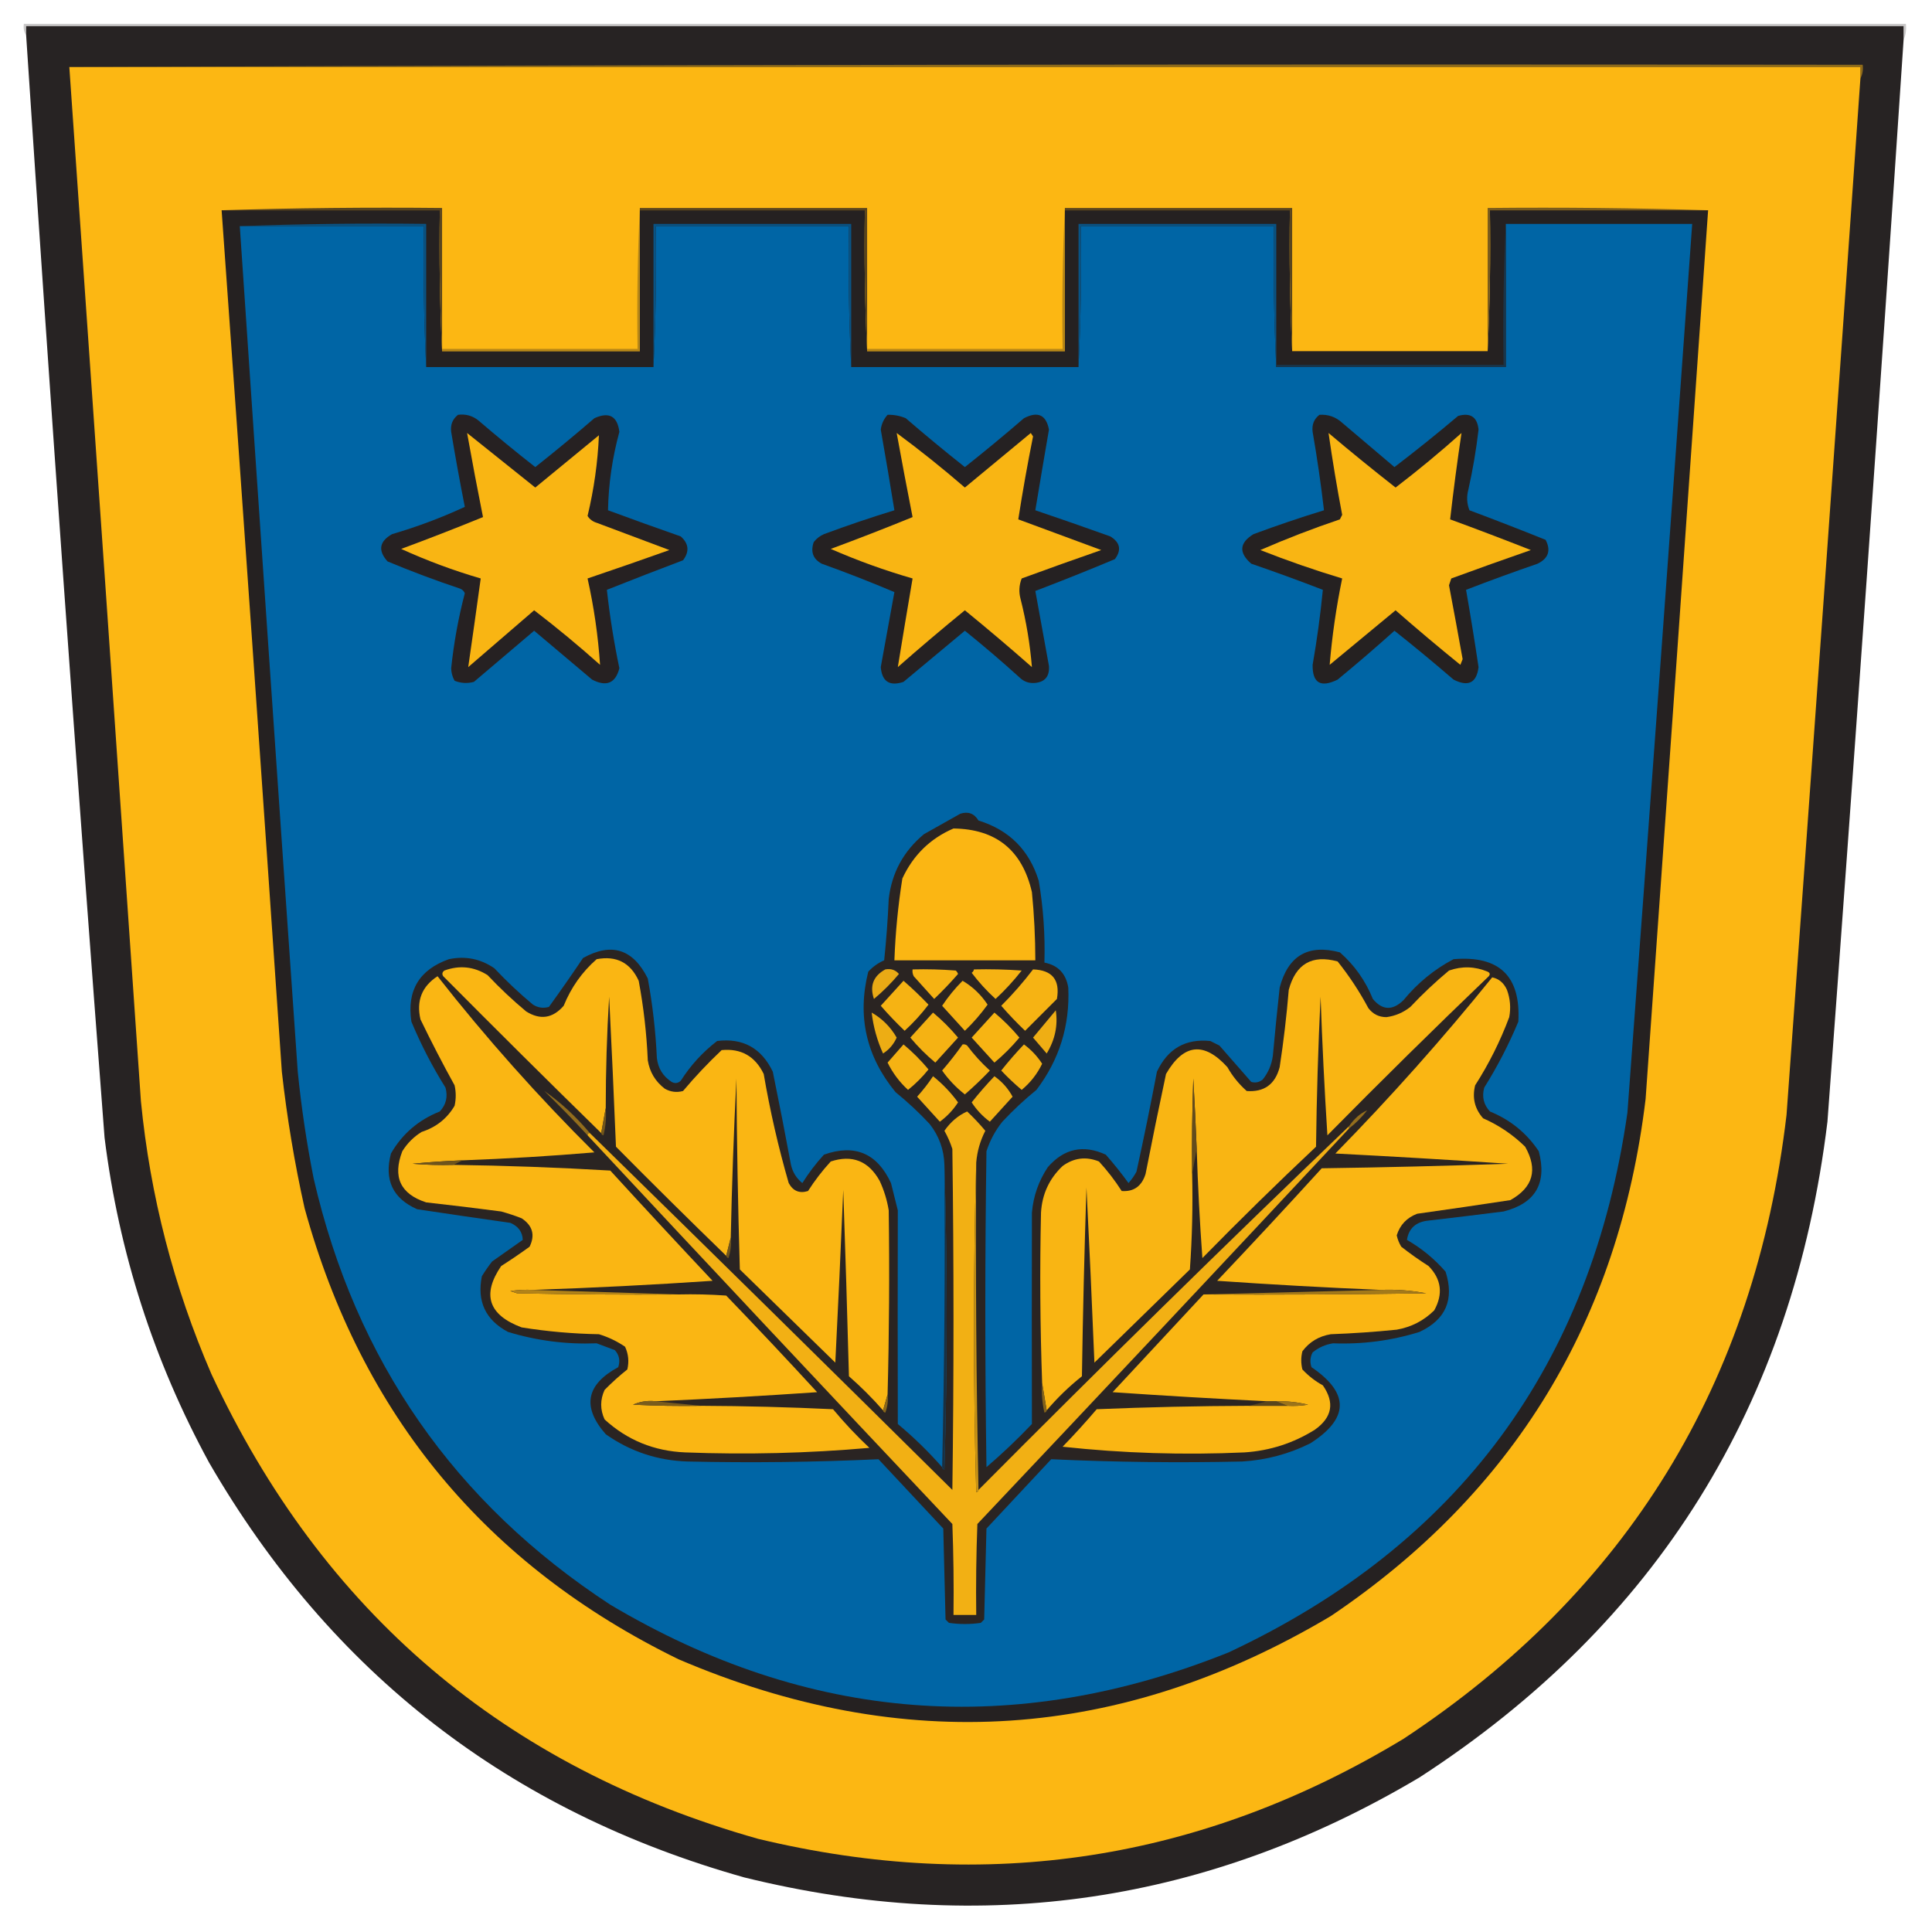 <?xml version="1.0" encoding="UTF-8"?>
<!DOCTYPE svg PUBLIC "-//W3C//DTD SVG 1.1//EN" "http://www.w3.org/Graphics/SVG/1.1/DTD/svg11.dtd">
<svg xmlns="http://www.w3.org/2000/svg" version="1.1" width="850px" height="850px" style="shape-rendering:geometricPrecision; text-rendering:geometricPrecision; image-rendering:optimizeQuality; fill-rule:evenodd; clip-rule:evenodd" xmlns:xlink="http://www.w3.org/1999/xlink">
<g><path style="opacity:1" fill="#c8c7c7" d="M 837.5,17.5 C 837.5,15.5 837.5,13.5 837.5,11.5C 562.167,11.5 286.833,11.5 11.5,11.5C 11.5,12.833 11.5,14.167 11.5,15.5C 10.549,14.081 10.216,12.415 10.5,10.5C 286.5,10.5 562.5,10.5 838.5,10.5C 838.802,13.059 838.468,15.393 837.5,17.5 Z"/></g>
<g><path style="opacity:1" fill="#272323" d="M 837.5,17.5 C 826.95,176.207 815.783,334.873 804,493.5C 788.857,618.043 729.024,714.21 624.5,782C 531.6,837.224 432.6,851.891 327.5,826C 224.147,796.951 145.647,736.118 92,643.5C 67.642,598.76 52.309,551.093 46,500.5C 33.647,338.893 22.147,177.227 11.5,15.5C 11.5,14.167 11.5,12.833 11.5,11.5C 286.833,11.5 562.167,11.5 837.5,11.5C 837.5,13.5 837.5,15.5 837.5,17.5 Z"/></g>
<g><path style="opacity:1" fill="#8f6b1a" d="M 30.5,29.5 C 293.333,28.5 556.333,28.167 819.5,28.5C 819.795,30.735 819.461,32.735 818.5,34.5C 818.5,32.833 818.5,31.167 818.5,29.5C 555.833,29.5 293.167,29.5 30.5,29.5 Z"/></g>
<g><path style="opacity:1" fill="#fcb713" d="M 30.5,29.5 C 293.167,29.5 555.833,29.5 818.5,29.5C 818.5,31.167 818.5,32.833 818.5,34.5C 807.904,186.512 797.071,338.512 786,490.5C 772.101,608.557 715.934,700.057 617.5,765C 528.961,818.57 434.294,833.237 333.5,809C 221.997,777.484 141.831,709.317 93,604.5C 76.415,566.162 66.082,526.162 62,484.5C 51.594,332.823 41.094,181.156 30.5,29.5 Z"/></g>
<g><path style="opacity:1" fill="#252121" d="M 97.5,92.5 C 129.5,92.5 161.5,92.5 193.5,92.5C 193.169,113.34 193.503,134.007 194.5,154.5C 223.5,154.5 252.5,154.5 281.5,154.5C 281.5,133.833 281.5,113.167 281.5,92.5C 314.5,92.5 347.5,92.5 380.5,92.5C 380.169,113.34 380.503,134.007 381.5,154.5C 410.5,154.5 439.5,154.5 468.5,154.5C 468.5,133.833 468.5,113.167 468.5,92.5C 501.5,92.5 534.5,92.5 567.5,92.5C 567.169,113.34 567.503,134.007 568.5,154.5C 597.167,154.5 625.833,154.5 654.5,154.5C 655.497,134.007 655.831,113.34 655.5,92.5C 687.5,92.5 719.5,92.5 751.5,92.5C 742.428,222.836 733.262,353.169 724,483.5C 712.28,580.853 666.113,656.686 585.5,711C 493.06,766.003 397.393,772.336 298.5,730C 213.841,688.663 159.007,622.497 134,531.5C 129.585,511.679 126.252,491.679 124,471.5C 115.388,345.152 106.555,218.819 97.5,92.5 Z"/></g>
<g><path style="opacity:1" fill="#5a451d" d="M 97.5,92.5 C 129.662,91.502 161.996,91.168 194.5,91.5C 194.5,112.167 194.5,132.833 194.5,153.5C 194.5,153.833 194.5,154.167 194.5,154.5C 193.503,134.007 193.169,113.34 193.5,92.5C 161.5,92.5 129.5,92.5 97.5,92.5 Z"/></g>
<g><path style="opacity:1" fill="#5a451d" d="M 281.5,92.5 C 281.5,92.167 281.5,91.833 281.5,91.5C 314.833,91.5 348.167,91.5 381.5,91.5C 381.5,112.167 381.5,132.833 381.5,153.5C 381.5,153.833 381.5,154.167 381.5,154.5C 380.503,134.007 380.169,113.34 380.5,92.5C 347.5,92.5 314.5,92.5 281.5,92.5 Z"/></g>
<g><path style="opacity:1" fill="#5a451d" d="M 468.5,92.5 C 468.5,92.167 468.5,91.833 468.5,91.5C 501.833,91.5 535.167,91.5 568.5,91.5C 568.5,112.5 568.5,133.5 568.5,154.5C 567.503,134.007 567.169,113.34 567.5,92.5C 534.5,92.5 501.5,92.5 468.5,92.5 Z"/></g>
<g><path style="opacity:1" fill="#7b5c1c" d="M 751.5,92.5 C 719.5,92.5 687.5,92.5 655.5,92.5C 655.831,113.34 655.497,134.007 654.5,154.5C 654.5,133.5 654.5,112.5 654.5,91.5C 687.004,91.168 719.338,91.502 751.5,92.5 Z"/></g>
<g><path style="opacity:1" fill="#0065a5" d="M 662.5,98.5 C 689.833,98.5 717.167,98.5 744.5,98.5C 735.19,228.844 725.69,359.178 716,489.5C 700.13,600.495 641.63,679.661 540.5,727C 446.314,764.767 355.647,757.767 268.5,706C 199.983,661.203 156.483,598.703 138,518.5C 134.921,502.946 132.588,487.279 131,471.5C 122.357,347.503 113.857,223.503 105.5,99.5C 132.5,99.5 159.5,99.5 186.5,99.5C 186.169,120.34 186.503,141.007 187.5,161.5C 220.833,161.5 254.167,161.5 287.5,161.5C 288.497,141.007 288.831,120.34 288.5,99.5C 316.833,99.5 345.167,99.5 373.5,99.5C 373.169,120.34 373.503,141.007 374.5,161.5C 407.833,161.5 441.167,161.5 474.5,161.5C 475.497,141.007 475.831,120.34 475.5,99.5C 503.833,99.5 532.167,99.5 560.5,99.5C 560.169,120.34 560.503,141.007 561.5,161.5C 595.167,161.5 628.833,161.5 662.5,161.5C 662.5,140.5 662.5,119.5 662.5,98.5 Z"/></g>
<g><path style="opacity:1" fill="#095384" d="M 105.5,99.5 C 132.662,98.502 159.995,98.169 187.5,98.5C 187.5,119.5 187.5,140.5 187.5,161.5C 186.503,141.007 186.169,120.34 186.5,99.5C 159.5,99.5 132.5,99.5 105.5,99.5 Z"/></g>
<g><path style="opacity:1" fill="#095384" d="M 374.5,161.5 C 373.503,141.007 373.169,120.34 373.5,99.5C 345.167,99.5 316.833,99.5 288.5,99.5C 288.831,120.34 288.497,141.007 287.5,161.5C 287.5,140.5 287.5,119.5 287.5,98.5C 316.5,98.5 345.5,98.5 374.5,98.5C 374.5,119.5 374.5,140.5 374.5,161.5 Z"/></g>
<g><path style="opacity:1" fill="#095384" d="M 561.5,160.5 C 561.5,160.833 561.5,161.167 561.5,161.5C 560.503,141.007 560.169,120.34 560.5,99.5C 532.167,99.5 503.833,99.5 475.5,99.5C 475.831,120.34 475.497,141.007 474.5,161.5C 474.5,140.5 474.5,119.5 474.5,98.5C 503.5,98.5 532.5,98.5 561.5,98.5C 561.5,119.167 561.5,139.833 561.5,160.5 Z"/></g>
<g><path style="opacity:1" fill="#b68617" d="M 281.5,91.5 C 281.5,91.833 281.5,92.167 281.5,92.5C 281.5,113.167 281.5,133.833 281.5,154.5C 252.5,154.5 223.5,154.5 194.5,154.5C 194.5,154.167 194.5,153.833 194.5,153.5C 223.167,153.5 251.833,153.5 280.5,153.5C 280.169,132.66 280.503,111.993 281.5,91.5 Z"/></g>
<g><path style="opacity:1" fill="#b68617" d="M 468.5,91.5 C 468.5,91.833 468.5,92.167 468.5,92.5C 468.5,113.167 468.5,133.833 468.5,154.5C 439.5,154.5 410.5,154.5 381.5,154.5C 381.5,154.167 381.5,153.833 381.5,153.5C 410.167,153.5 438.833,153.5 467.5,153.5C 467.169,132.66 467.503,111.993 468.5,91.5 Z"/></g>
<g><path style="opacity:1" fill="#19354a" d="M 662.5,98.5 C 662.5,119.5 662.5,140.5 662.5,161.5C 628.833,161.5 595.167,161.5 561.5,161.5C 561.5,161.167 561.5,160.833 561.5,160.5C 594.833,160.5 628.167,160.5 661.5,160.5C 661.169,139.66 661.503,118.993 662.5,98.5 Z"/></g>
<g><path style="opacity:1" fill="#262122" d="M 201.5,182.5 C 204.893,182.062 207.893,182.895 210.5,185C 218.688,192.022 227.021,198.856 235.5,205.5C 244.312,198.522 252.979,191.355 261.5,184C 267.953,181.058 271.62,183.058 272.5,190C 269.391,201.389 267.724,212.889 267.5,224.5C 278.129,228.432 288.795,232.265 299.5,236C 303.057,239.182 303.391,242.682 300.5,246.5C 289.277,250.74 278.111,255.073 267,259.5C 268.269,271.046 270.102,282.546 272.5,294C 270.801,300.609 266.801,302.275 260.5,299C 252,291.833 243.5,284.667 235,277.5C 226.167,285 217.333,292.5 208.5,300C 205.571,300.777 202.737,300.61 200,299.5C 199.042,297.801 198.542,295.967 198.5,294C 199.666,282.831 201.666,271.831 204.5,261C 204.095,260.055 203.428,259.388 202.5,259C 191.678,255.393 181.012,251.393 170.5,247C 166.198,242.203 166.864,238.203 172.5,235C 183.499,231.78 194.166,227.78 204.5,223C 202.34,212.073 200.34,201.073 198.5,190C 198.11,186.876 199.11,184.376 201.5,182.5 Z"/></g>
<g><path style="opacity:1" fill="#252122" d="M 390.5,182.5 C 393.271,182.421 395.937,182.921 398.5,184C 407.021,191.355 415.688,198.522 424.5,205.5C 433.312,198.522 441.979,191.355 450.5,184C 456.586,180.82 460.253,182.486 461.5,189C 459.458,200.837 457.458,212.671 455.5,224.5C 466.502,228.224 477.502,232.057 488.5,236C 492.835,238.664 493.501,241.997 490.5,246C 478.879,250.872 467.213,255.538 455.5,260C 457.487,270.961 459.487,281.961 461.5,293C 461.813,297.685 459.646,300.185 455,300.5C 452.456,300.616 450.289,299.783 448.5,298C 440.686,290.93 432.686,284.096 424.5,277.5C 415.5,285 406.5,292.5 397.5,300C 391.372,302.029 388.038,299.863 387.5,293.5C 389.502,282.481 391.502,271.481 393.5,260.5C 382.985,256.049 372.319,251.882 361.5,248C 357.708,245.947 356.542,242.781 358,238.5C 359.214,236.951 360.714,235.785 362.5,235C 372.774,231.187 383.108,227.687 393.5,224.5C 391.588,212.678 389.588,200.844 387.5,189C 387.84,186.489 388.84,184.322 390.5,182.5 Z"/></g>
<g><path style="opacity:1" fill="#252121" d="M 580.5,182.5 C 584.331,182.249 587.664,183.416 590.5,186C 598.167,192.5 605.833,199 613.5,205.5C 623.016,198.24 632.349,190.74 641.5,183C 646.938,181.447 649.938,183.447 650.5,189C 649.464,197.924 647.964,206.757 646,215.5C 645.179,218.554 645.345,221.554 646.5,224.5C 657.737,228.704 668.904,233.037 680,237.5C 682.423,242.161 681.256,245.661 676.5,248C 665.907,251.642 655.407,255.475 645,259.5C 646.961,270.713 648.794,282.046 650.5,293.5C 649.647,300.454 645.981,302.288 639.5,299C 630.979,291.645 622.312,284.478 613.5,277.5C 605.314,284.854 596.981,292.02 588.5,299C 581.042,302.675 577.376,300.508 577.5,292.5C 579.426,281.518 580.926,270.518 582,259.5C 571.593,255.475 561.093,251.642 550.5,248C 544.921,243.155 545.254,238.822 551.5,235C 561.757,231.192 572.09,227.692 582.5,224.5C 581.16,212.955 579.494,201.455 577.5,190C 577.106,186.832 578.106,184.332 580.5,182.5 Z"/></g>
<g><path style="opacity:1" fill="#f9b513" d="M 205.5,190.5 C 215.47,198.492 225.47,206.492 235.5,214.5C 244.833,206.833 254.167,199.167 263.5,191.5C 262.993,203.389 261.327,215.222 258.5,227C 259.444,228.477 260.777,229.477 262.5,230C 273.213,234.006 283.88,238.006 294.5,242C 282.502,246.277 270.502,250.443 258.5,254.5C 261.304,267.043 263.138,279.71 264,292.5C 254.625,284.123 244.958,276.123 235,268.5C 225.333,276.833 215.667,285.167 206,293.5C 207.872,280.559 209.706,267.559 211.5,254.5C 199.508,251.002 187.841,246.669 176.5,241.5C 188.579,237.029 200.579,232.363 212.5,227.5C 210.038,215.188 207.704,202.855 205.5,190.5 Z"/></g>
<g><path style="opacity:1" fill="#f9b513" d="M 394.5,190.5 C 404.751,198.073 414.751,206.073 424.5,214.5C 434.167,206.5 443.833,198.5 453.5,190.5C 453.833,191 454.167,191.5 454.5,192C 452.052,204.19 449.886,216.357 448,228.5C 460.183,233.005 472.35,237.505 484.5,242C 472.817,246.061 461.151,250.228 449.5,254.5C 448.345,257.446 448.179,260.446 449,263.5C 451.509,273.403 453.176,283.403 454,293.5C 444.313,284.979 434.48,276.646 424.5,268.5C 414.52,276.646 404.687,284.979 395,293.5C 397.113,280.55 399.28,267.55 401.5,254.5C 389.214,250.96 377.214,246.627 365.5,241.5C 377.603,237.023 389.603,232.356 401.5,227.5C 399.073,215.179 396.74,202.845 394.5,190.5 Z"/></g>
<g><path style="opacity:1" fill="#f9b513" d="M 584.5,190.5 C 594.18,198.68 604.014,206.68 614,214.5C 623.947,206.891 633.614,198.891 643,190.5C 641.119,203.123 639.452,215.789 638,228.5C 649.894,232.864 661.727,237.364 673.5,242C 661.806,246.065 650.14,250.231 638.5,254.5C 638.167,255.5 637.833,256.5 637.5,257.5C 639.552,268.312 641.552,279.145 643.5,290C 643.167,290.833 642.833,291.667 642.5,292.5C 632.854,284.688 623.354,276.688 614,268.5C 604.333,276.5 594.667,284.5 585,292.5C 586.067,279.761 587.9,267.094 590.5,254.5C 578.348,250.838 566.348,246.671 554.5,242C 565.937,237.019 577.604,232.519 589.5,228.5C 589.833,227.833 590.167,227.167 590.5,226.5C 588.219,214.532 586.219,202.532 584.5,190.5 Z"/></g>
<g><path style="opacity:1" fill="#2a2422" d="M 414.5,645.5 C 414.56,646.043 414.893,646.376 415.5,646.5C 416.831,601.669 416.831,557.002 415.5,512.5C 415.318,505.799 413.151,499.799 409,494.5C 404.301,489.466 399.301,484.8 394,480.5C 381.081,464.766 377.081,447.1 382,427.5C 383.981,425.343 386.314,423.676 389,422.5C 389.94,413.521 390.607,404.521 391,395.5C 392.355,383.958 397.522,374.458 406.5,367C 411.865,363.986 417.199,360.986 422.5,358C 425.947,356.891 428.614,357.891 430.5,361C 444,365.167 452.833,374 457,387.5C 459.02,399.411 459.853,411.411 459.5,423.5C 465.484,424.653 468.984,428.319 470,434.5C 470.742,451.205 466.075,466.205 456,479.5C 450.699,483.8 445.699,488.466 441,493.5C 437.889,497.387 435.556,501.72 434,506.5C 433.333,552.833 433.333,599.167 434,645.5C 440.969,639.532 447.636,633.199 454,626.5C 453.932,595.501 453.932,564.501 454,533.5C 454.627,526.245 456.96,519.578 461,513.5C 468.132,505.301 476.632,503.467 486.5,508C 490.054,512.047 493.387,516.213 496.5,520.5C 497.861,518.972 499.028,517.305 500,515.5C 503.205,500.882 506.205,486.215 509,471.5C 513.76,461.377 521.593,456.877 532.5,458C 533.833,458.667 535.167,459.333 536.5,460C 541.167,465.333 545.833,470.667 550.5,476C 552.289,476.52 553.956,476.187 555.5,475C 557.964,471.951 559.464,468.451 560,464.5C 560.917,454.488 561.917,444.488 563,434.5C 566.709,420.442 575.542,415.275 589.5,419C 595.906,424.616 600.739,431.45 604,439.5C 608.192,444.548 612.692,444.714 617.5,440C 623.694,432.459 631.028,426.459 639.5,422C 659.644,420.299 669.144,429.466 668,449.5C 663.781,459.606 658.781,469.273 653,478.5C 651.902,482.505 652.735,486.005 655.5,489C 664.507,492.683 671.673,498.516 677,506.5C 680.706,520.595 675.539,529.428 661.5,533C 650.504,534.393 639.504,535.727 628.5,537C 622.972,537.54 619.805,540.373 619,545.5C 625.483,549.232 631.149,553.899 636,559.5C 639.917,571.762 636.083,580.595 624.5,586C 612.148,589.837 599.481,591.503 586.5,591C 583.126,591.521 580.126,592.854 577.5,595C 576.409,597.064 576.242,599.231 577,601.5C 593.757,612.885 593.59,624.052 576.5,635C 567.047,639.707 557.047,642.373 546.5,643C 518.471,643.629 490.471,643.296 462.5,642C 453,652.167 443.5,662.333 434,672.5C 433.667,685.833 433.333,699.167 433,712.5C 432.5,713 432,713.5 431.5,714C 426.833,714.667 422.167,714.667 417.5,714C 417,713.5 416.5,713 416,712.5C 415.667,699.167 415.333,685.833 415,672.5C 405.5,662.333 396,652.167 386.5,642C 358.529,643.296 330.529,643.629 302.5,643C 289.256,642.585 277.256,638.585 266.5,631C 255.979,619.004 257.812,609.17 272,601.5C 272.944,598.653 272.444,596.153 270.5,594C 267.833,593 265.167,592 262.5,591C 249.19,591.525 236.19,589.858 223.5,586C 213.62,580.738 209.787,572.572 212,561.5C 213.377,559.246 214.877,557.08 216.5,555C 221,551.833 225.5,548.667 230,545.5C 229.851,541.984 228.017,539.484 224.5,538C 210.825,536.073 197.159,534.073 183.5,532C 172.791,527.257 168.958,519.09 172,507.5C 176.95,498.892 184.117,492.725 193.5,489C 196.265,486.005 197.098,482.505 196,478.5C 190.219,469.273 185.219,459.606 181,449.5C 178.931,435.806 184.431,426.639 197.5,422C 204.757,420.491 211.423,421.825 217.5,426C 222.865,431.699 228.531,437.033 234.5,442C 236.695,443.373 239.029,443.706 241.5,443C 246.623,435.921 251.623,428.754 256.5,421.5C 269.017,414.504 278.517,417.504 285,430.5C 287.119,442.048 288.452,453.714 289,465.5C 289.519,470.019 291.686,473.519 295.5,476C 296.944,476.781 298.277,476.614 299.5,475.5C 303.803,468.731 309.136,462.898 315.5,458C 326.823,456.582 334.99,461.082 340,471.5C 342.795,485.144 345.462,498.811 348,512.5C 348.749,515.757 350.416,518.424 353,520.5C 355.783,516.049 358.95,511.883 362.5,508C 376.076,503.195 385.91,507.362 392,520.5C 393,524.5 394,528.5 395,532.5C 394.92,563.832 394.92,595.166 395,626.5C 402.004,632.338 408.504,638.671 414.5,645.5 Z"/></g>
<g><path style="opacity:1" fill="#fbb613" d="M 419.5,364.5 C 438.265,364.756 449.765,374.089 454,392.5C 454.989,402.478 455.489,412.478 455.5,422.5C 434.833,422.5 414.167,422.5 393.5,422.5C 393.942,410.411 395.109,398.411 397,386.5C 401.77,376.228 409.27,368.895 419.5,364.5 Z"/></g>
<g><path style="opacity:1" fill="#fab613" d="M 390.5,613.5 C 389.833,615.833 389.167,618.167 388.5,620.5C 383.854,615.188 378.854,610.188 373.5,605.5C 372.77,578.162 371.937,550.829 371,523.5C 369.944,548.84 368.778,574.173 367.5,599.5C 353.5,585.833 339.5,572.167 325.5,558.5C 324.667,530.506 324.167,502.506 324,474.5C 322.834,497.824 322,521.157 321.5,544.5C 320.833,547.167 320.167,549.833 319.5,552.5C 303.228,536.729 287.062,520.729 271,504.5C 270.1,482.491 269.1,460.491 268,438.5C 267,454.819 266.5,471.153 266.5,487.5C 265.833,491.167 265.167,494.833 264.5,498.5C 241.201,475.702 218.035,452.702 195,429.5C 194.383,428.551 194.549,427.718 195.5,427C 202.173,424.567 208.507,425.234 214.5,429C 219.865,434.699 225.531,440.033 231.5,445C 237.689,448.872 243.189,448.038 248,442.5C 251.261,434.45 256.094,427.616 262.5,422C 271.179,420.358 277.345,423.524 281,431.5C 283.158,443.051 284.491,454.718 285,466.5C 285.834,471.668 288.334,475.835 292.5,479C 295.03,480.422 297.697,480.755 300.5,480C 305.857,473.645 311.523,467.645 317.5,462C 326.046,461.192 332.213,464.692 336,472.5C 338.783,488.754 342.449,504.754 347,520.5C 348.907,524.01 351.74,525.176 355.5,524C 358.45,519.382 361.784,515.048 365.5,511C 374.941,507.927 382.107,510.76 387,519.5C 388.937,523.646 390.271,527.979 391,532.5C 391.375,559.502 391.208,586.502 390.5,613.5 Z"/></g>
<g><path style="opacity:1" fill="#f9b513" d="M 526.5,505.5 C 526.088,495.166 525.588,484.833 525,474.5C 524.5,488.496 524.333,502.496 524.5,516.5C 524.833,530.516 524.499,544.516 523.5,558.5C 509.5,572.167 495.5,585.833 481.5,599.5C 480.452,573.828 479.286,548.161 478,522.5C 477.085,550.161 476.418,577.827 476,605.5C 470.33,610.004 465.163,615.004 460.5,620.5C 459.833,616.5 459.167,612.5 458.5,608.5C 457.61,583.505 457.443,558.505 458,533.5C 458.485,525.361 461.651,518.527 467.5,513C 472.469,509.379 477.802,508.712 483.5,511C 487.216,515.048 490.55,519.382 493.5,524C 498.823,524.379 502.323,521.879 504,516.5C 506.872,501.808 509.872,487.142 513,472.5C 520.72,459.159 529.72,458.159 540,469.5C 542.234,473.458 545.067,476.958 548.5,480C 556.182,480.565 561.016,477.065 563,469.5C 564.728,458.218 566.062,446.885 567,435.5C 570.064,424.079 577.23,419.912 588.5,423C 593.621,429.405 598.121,436.238 602,443.5C 604,446.167 606.667,447.5 610,447.5C 613.907,446.964 617.407,445.464 620.5,443C 625.865,437.301 631.531,431.967 637.5,427C 643.22,424.987 648.887,425.153 654.5,427.5C 655.521,428.002 655.688,428.668 655,429.5C 631.028,452.472 607.361,475.805 584,499.5C 582.712,479.187 581.712,458.854 581,438.5C 579.936,460.487 579.27,482.487 579,504.5C 562.028,520.471 545.362,536.804 529,553.5C 527.834,537.516 527.001,521.516 526.5,505.5 Z"/></g>
<g><path style="opacity:1" fill="#e9aa15" d="M 389.5,426.5 C 391.977,426.051 393.977,426.717 395.5,428.5C 392.194,432.473 388.527,436.14 384.5,439.5C 382.553,433.734 384.22,429.4 389.5,426.5 Z"/></g>
<g><path style="opacity:1" fill="#f6b313" d="M 401.5,426.5 C 407.842,426.334 414.175,426.5 420.5,427C 420.957,427.414 421.291,427.914 421.5,428.5C 418.182,432.318 414.682,435.985 411,439.5C 408,436.167 405,432.833 402,429.5C 401.517,428.552 401.351,427.552 401.5,426.5 Z"/></g>
<g><path style="opacity:1" fill="#f6b313" d="M 428.5,426.5 C 435.508,426.334 442.508,426.5 449.5,427C 446.016,431.451 442.183,435.618 438,439.5C 434.131,435.966 430.631,432.133 427.5,428C 428.056,427.617 428.389,427.117 428.5,426.5 Z"/></g>
<g><path style="opacity:1" fill="#f6b313" d="M 454.5,426.5 C 462.962,426.797 466.462,431.13 465,439.5C 460.333,444.167 455.667,448.833 451,453.5C 447.29,449.958 443.79,446.292 440.5,442.5C 445.562,437.443 450.228,432.11 454.5,426.5 Z"/></g>
<g><path style="opacity:1" fill="#fab613" d="M 203.5,510.5 C 196.156,510.779 188.823,511.279 181.5,512C 187.491,512.499 193.491,512.666 199.5,512.5C 222.539,512.812 245.539,513.645 268.5,515C 283.384,531.262 298.384,547.428 313.5,563.5C 287.189,565.277 260.855,566.61 234.5,567.5C 231.15,567.335 227.817,567.502 224.5,568C 225.5,568.333 226.5,568.667 227.5,569C 251.164,569.5 274.831,569.667 298.5,569.5C 305.508,569.334 312.508,569.5 319.5,570C 333.016,584.016 346.35,598.182 359.5,612.5C 335.851,614.138 312.184,615.471 288.5,616.5C 284.952,616.095 281.619,616.595 278.5,618C 288.494,618.5 298.494,618.666 308.5,618.5C 327.843,618.581 347.176,619.081 366.5,620C 371.467,625.969 376.801,631.635 382.5,637C 355.547,639.368 328.547,640.035 301.5,639C 287.789,638.438 275.955,633.604 266,624.5C 264,620.167 264,615.833 266,611.5C 269.186,608.256 272.519,605.256 276,602.5C 276.817,599.036 276.483,595.702 275,592.5C 271.477,590.099 267.644,588.266 263.5,587C 252.082,586.803 240.749,585.803 229.5,584C 214.918,578.555 211.918,569.555 220.5,557C 224.753,554.29 228.92,551.457 233,548.5C 235.506,543.38 234.339,539.214 229.5,536C 226.56,534.848 223.56,533.848 220.5,533C 209.51,531.557 198.51,530.224 187.5,529C 176.149,525.313 172.649,517.813 177,506.5C 179.167,503 182,500.167 185.5,498C 191.873,495.946 196.706,492.112 200,486.5C 200.667,483.5 200.667,480.5 200,477.5C 194.73,467.959 189.73,458.292 185,448.5C 183.103,440.311 185.603,433.978 192.5,429.5C 213.83,456.672 236.83,482.506 261.5,507C 242.31,508.622 222.977,509.788 203.5,510.5 Z"/></g>
<g><path style="opacity:1" fill="#fab613" d="M 549.5,618.5 C 555.167,618.5 560.833,618.5 566.5,618.5C 569.518,618.665 572.518,618.498 575.5,618C 570.898,616.878 566.232,616.378 561.5,616.5C 560.167,616.5 558.833,616.5 557.5,616.5C 534.822,615.388 512.156,614.055 489.5,612.5C 502.855,598.146 516.188,583.813 529.5,569.5C 562.168,569.667 594.835,569.5 627.5,569C 620.897,567.726 614.23,567.226 607.5,567.5C 583.483,566.499 559.483,565.166 535.5,563.5C 551.017,547.15 566.35,530.65 581.5,514C 608.84,513.615 636.174,512.949 663.5,512C 638.18,510.301 612.847,508.801 587.5,507.5C 611.799,482.708 634.799,456.875 656.5,430C 659.46,430.606 661.627,432.439 663,435.5C 664.434,439.406 664.767,443.406 664,447.5C 660.06,458.047 655.06,468.047 649,477.5C 647.642,482.993 648.809,487.827 652.5,492C 659.444,495.053 665.611,499.219 671,504.5C 676.693,514.565 674.526,522.398 664.5,528C 650.843,530.082 637.177,532.082 623.5,534C 618.936,535.73 615.936,538.896 614.5,543.5C 614.887,545.274 615.553,546.941 616.5,548.5C 620.361,551.528 624.361,554.361 628.5,557C 634.164,562.779 634.997,569.279 631,576.5C 626.415,581.043 620.915,583.876 614.5,585C 604.856,585.981 595.19,586.648 585.5,587C 580.247,587.869 576.08,590.369 573,594.5C 572.333,597.167 572.333,599.833 573,602.5C 575.638,605.317 578.638,607.65 582,609.5C 587.285,617.082 586.118,623.582 578.5,629C 569.048,634.928 558.715,638.261 547.5,639C 520.756,640.213 494.089,639.38 467.5,636.5C 472.685,631.15 477.685,625.65 482.5,620C 504.825,619.074 527.158,618.574 549.5,618.5 Z"/></g>
<g><path style="opacity:1" fill="#f6b313" d="M 397.5,431.5 C 401.298,434.796 404.964,438.296 408.5,442C 405.369,446.133 401.869,449.966 398,453.5C 394.318,449.985 390.818,446.318 387.5,442.5C 390.855,438.813 394.189,435.147 397.5,431.5 Z"/></g>
<g><path style="opacity:1" fill="#f5b313" d="M 423.5,431.5 C 427.947,434.113 431.614,437.613 434.5,442C 431.515,446.136 428.182,449.969 424.5,453.5C 421.195,449.859 417.862,446.192 414.5,442.5C 417.145,438.524 420.145,434.857 423.5,431.5 Z"/></g>
<g><path style="opacity:1" fill="#efae14" d="M 464.5,444.5 C 465.508,451.122 464.174,457.455 460.5,463.5C 458.529,461.192 456.529,458.858 454.5,456.5C 457.841,452.469 461.175,448.469 464.5,444.5 Z"/></g>
<g><path style="opacity:1" fill="#edad14" d="M 383.5,445.5 C 388.124,448.124 391.791,451.791 394.5,456.5C 393.2,459.432 391.2,461.766 388.5,463.5C 385.898,457.758 384.231,451.758 383.5,445.5 Z"/></g>
<g><path style="opacity:1" fill="#f5b213" d="M 410.5,445.5 C 414.404,448.737 418.07,452.404 421.5,456.5C 418.138,460.192 414.805,463.859 411.5,467.5C 407.5,464.167 403.833,460.5 400.5,456.5C 403.855,452.813 407.189,449.147 410.5,445.5 Z"/></g>
<g><path style="opacity:1" fill="#f7b413" d="M 437.5,445.5 C 441.479,448.812 445.146,452.479 448.5,456.5C 445.167,460.5 441.5,464.167 437.5,467.5C 434.167,463.833 430.833,460.167 427.5,456.5C 430.855,452.813 434.189,449.147 437.5,445.5 Z"/></g>
<g><path style="opacity:1" fill="#f5b213" d="M 397.5,459.5 C 401.479,462.812 405.146,466.479 408.5,470.5C 405.833,473.833 402.833,476.833 399.5,479.5C 395.762,476.09 392.762,472.09 390.5,467.5C 392.856,464.814 395.189,462.147 397.5,459.5 Z"/></g>
<g><path style="opacity:1" fill="#f5b213" d="M 423.5,459.5 C 424.239,459.369 424.906,459.536 425.5,460C 428.464,463.966 431.797,467.633 435.5,471C 431.985,474.682 428.318,478.182 424.5,481.5C 420.634,478.468 417.301,474.968 414.5,471C 417.701,467.302 420.701,463.469 423.5,459.5 Z"/></g>
<g><path style="opacity:1" fill="#f5b213" d="M 450.5,459.5 C 453.679,461.846 456.346,464.679 458.5,468C 456.339,472.489 453.339,476.322 449.5,479.5C 446.349,476.85 443.349,474.016 440.5,471C 443.669,466.999 447.003,463.166 450.5,459.5 Z"/></g>
<g><path style="opacity:1" fill="#f3b114" d="M 410.5,473.5 C 414.677,476.844 418.344,480.677 421.5,485C 419.367,488.3 416.701,491.134 413.5,493.5C 410.195,489.859 406.862,486.192 403.5,482.5C 406.084,479.651 408.417,476.651 410.5,473.5 Z"/></g>
<g><path style="opacity:1" fill="#f3b114" d="M 437.5,473.5 C 440.858,475.86 443.525,478.86 445.5,482.5C 442.138,486.192 438.805,489.859 435.5,493.5C 432.312,491.146 429.645,488.312 427.5,485C 430.669,480.999 434.003,477.166 437.5,473.5 Z"/></g>
<g><path style="opacity:1" fill="#634c1d" d="M 526.5,505.5 C 525.833,509.167 525.167,512.833 524.5,516.5C 524.333,502.496 524.5,488.496 525,474.5C 525.588,484.833 526.088,495.166 526.5,505.5 Z"/></g>
<g><path style="opacity:1" fill="#926d1c" d="M 259.5,498.5 C 258.833,498.5 258.5,498.833 258.5,499.5C 252.397,492.895 246.063,486.395 239.5,480C 246.829,485.151 253.496,491.318 259.5,498.5 Z"/></g>
<g><path style="opacity:1" fill="#f2b014" d="M 429.5,511.5 C 428.169,559.668 428.169,608.002 429.5,656.5C 430.107,656.376 430.44,656.043 430.5,655.5C 484.197,601.47 538.53,548.136 593.5,495.5C 593.5,495.833 593.5,496.167 593.5,496.5C 539.205,554.631 484.705,612.631 430,670.5C 429.5,683.829 429.333,697.163 429.5,710.5C 426.167,710.5 422.833,710.5 419.5,710.5C 419.667,697.163 419.5,683.829 419,670.5C 365.295,613.63 311.795,556.63 258.5,499.5C 258.5,498.833 258.833,498.5 259.5,498.5C 312.798,550.631 365.965,602.965 419,655.5C 419.667,605.5 419.667,555.5 419,505.5C 418.108,502.716 416.942,500.05 415.5,497.5C 418.206,493.604 421.539,490.77 425.5,489C 428.35,491.682 431.016,494.516 433.5,497.5C 431.232,501.906 429.899,506.573 429.5,511.5 Z"/></g>
<g><path style="opacity:1" fill="#946e1d" d="M 593.5,496.5 C 593.5,496.167 593.5,495.833 593.5,495.5C 595.821,492.137 598.487,489.804 601.5,488.5C 599.146,491.521 596.479,494.188 593.5,496.5 Z"/></g>
<g><path style="opacity:1" fill="#72561c" d="M 266.5,487.5 C 266.824,491.555 266.491,495.555 265.5,499.5C 264.893,499.376 264.56,499.043 264.5,498.5C 265.167,494.833 265.833,491.167 266.5,487.5 Z"/></g>
<g><path style="opacity:1" fill="#6f541c" d="M 203.5,510.5 C 202.167,511.167 200.833,511.833 199.5,512.5C 193.491,512.666 187.491,512.499 181.5,512C 188.823,511.279 196.156,510.779 203.5,510.5 Z"/></g>
<g><path style="opacity:1" fill="#c79215" d="M 429.5,511.5 C 429.168,559.67 429.501,607.67 430.5,655.5C 430.44,656.043 430.107,656.376 429.5,656.5C 428.169,608.002 428.169,559.668 429.5,511.5 Z"/></g>
<g><path style="opacity:1" fill="#1a3041" d="M 415.5,512.5 C 416.831,557.002 416.831,601.669 415.5,646.5C 414.893,646.376 414.56,646.043 414.5,645.5C 415.499,601.336 415.832,557.003 415.5,512.5 Z"/></g>
<g><path style="opacity:1" fill="#70551c" d="M 321.5,544.5 C 321.817,547.572 321.484,550.572 320.5,553.5C 319.893,553.376 319.56,553.043 319.5,552.5C 320.167,549.833 320.833,547.167 321.5,544.5 Z"/></g>
<g><path style="opacity:1" fill="#b28318" d="M 234.5,567.5 C 255.833,568.167 277.167,568.833 298.5,569.5C 274.831,569.667 251.164,569.5 227.5,569C 226.5,568.667 225.5,568.333 224.5,568C 227.817,567.502 231.15,567.335 234.5,567.5 Z"/></g>
<g><path style="opacity:1" fill="#a3791a" d="M 607.5,567.5 C 614.23,567.226 620.897,567.726 627.5,569C 594.835,569.5 562.168,569.667 529.5,569.5C 555.5,568.833 581.5,568.167 607.5,567.5 Z"/></g>
<g><path style="opacity:1" fill="#84631b" d="M 458.5,608.5 C 459.167,612.5 459.833,616.5 460.5,620.5C 460.44,621.043 460.107,621.376 459.5,621.5C 458.508,617.217 458.174,612.884 458.5,608.5 Z"/></g>
<g><path style="opacity:1" fill="#89671a" d="M 390.5,613.5 C 390.813,616.247 390.48,618.914 389.5,621.5C 388.893,621.376 388.56,621.043 388.5,620.5C 389.167,618.167 389.833,615.833 390.5,613.5 Z"/></g>
<g><path style="opacity:1" fill="#7a5c1c" d="M 288.5,616.5 C 295.167,617.167 301.833,617.833 308.5,618.5C 298.494,618.666 288.494,618.5 278.5,618C 281.619,616.595 284.952,616.095 288.5,616.5 Z"/></g>
<g><path style="opacity:1" fill="#59451c" d="M 557.5,616.5 C 558.833,616.5 560.167,616.5 561.5,616.5C 563.167,617.167 564.833,617.833 566.5,618.5C 560.833,618.5 555.167,618.5 549.5,618.5C 552.167,617.833 554.833,617.167 557.5,616.5 Z"/></g>
<g><path style="opacity:1" fill="#9b7319" d="M 561.5,616.5 C 566.232,616.378 570.898,616.878 575.5,618C 572.518,618.498 569.518,618.665 566.5,618.5C 564.833,617.833 563.167,617.167 561.5,616.5 Z"/></g>
</svg>
